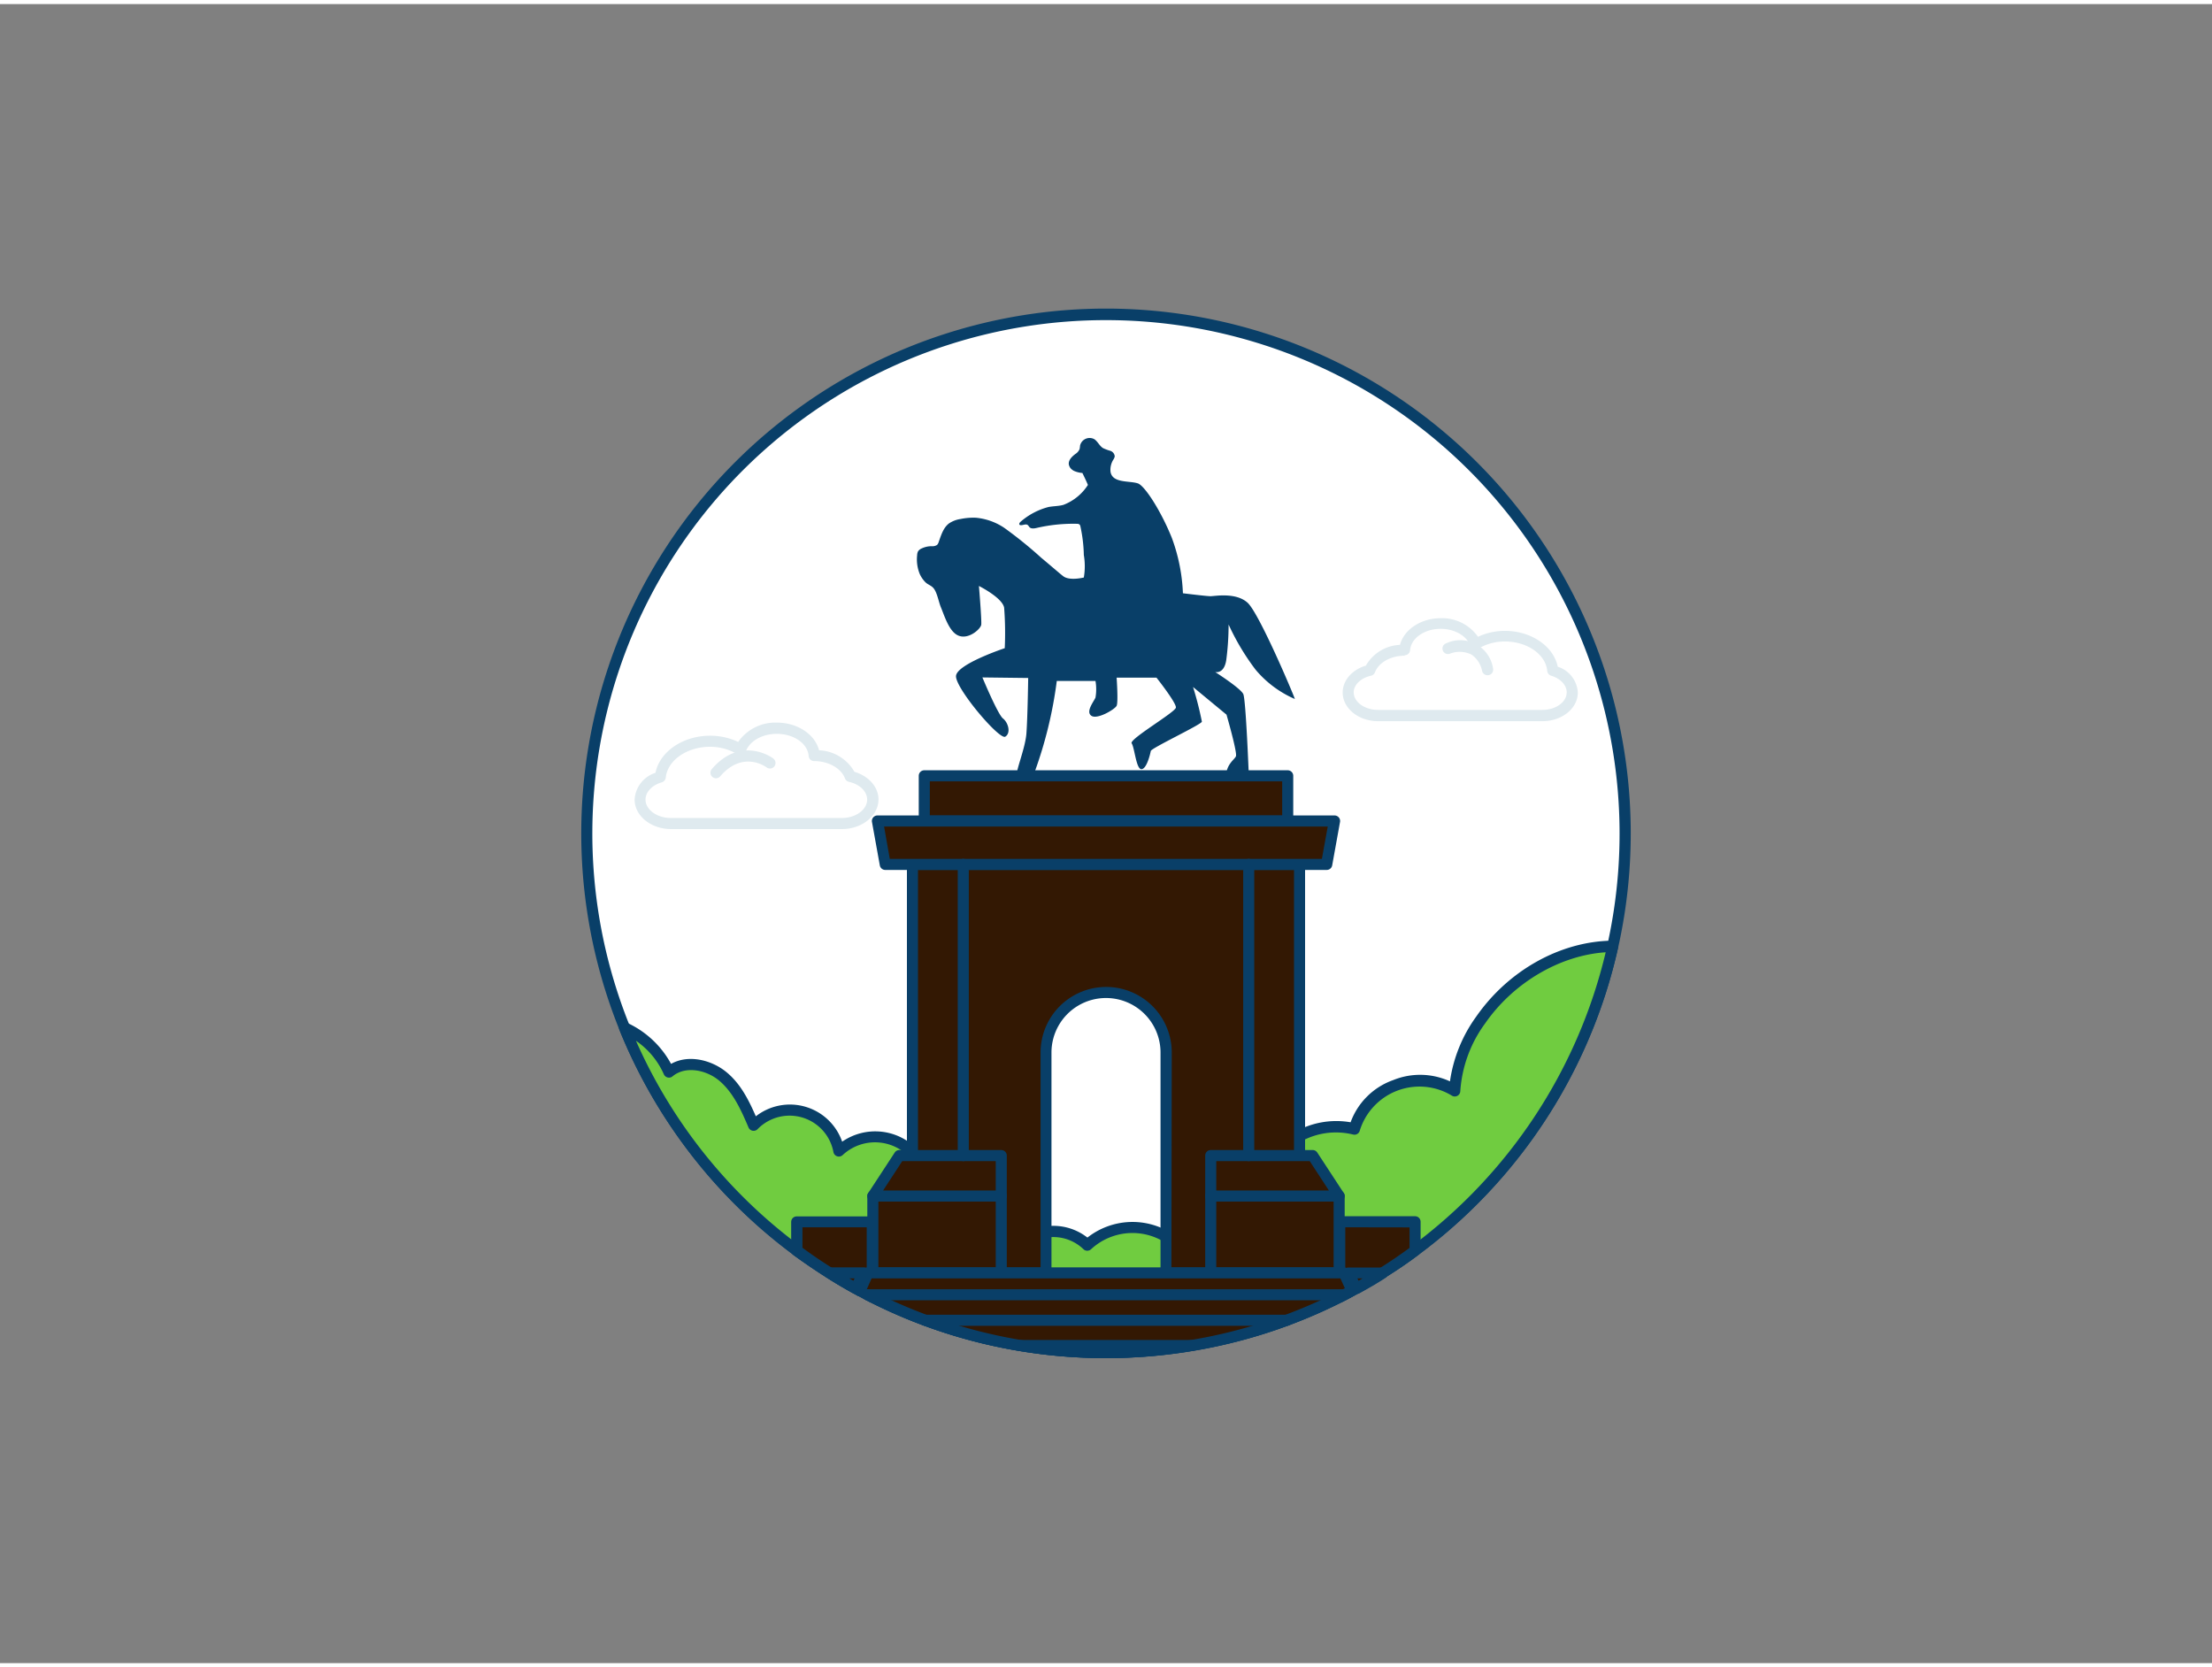 <svg xmlns="http://www.w3.org/2000/svg" viewBox="0 0 400 300" width="406" height="306" class="illustration styles_illustrationTablet__1DWOa"><rect x="0" y="0" width="400" height="300" fill="#808080" stroke="none"/><g id="_402_houston_outline" data-name="#402_houston_outline"><path d="M293.85,150a93.57,93.57,0,0,1-38,75.39q-2.87,2.15-5.9,4c-1.54,1-3.12,1.91-4.72,2.79l-.79.44-1.39.73-.82.42a93.38,93.38,0,0,1-26.79,8.76,94.25,94.25,0,0,1-31,0,93.38,93.38,0,0,1-26.79-8.76l-.82-.42-1.39-.73-.79-.44c-1.6-.88-3.18-1.81-4.72-2.79q-3-1.89-5.9-4A93.85,93.85,0,1,1,293.85,150Z" fill="#fff"></path><path d="M200,244.85a95.43,95.43,0,0,1-15.65-1.29,94.1,94.1,0,0,1-27.07-8.86l-1.21-.62-1-.54-.81-.45c-1.64-.91-3.25-1.86-4.76-2.82-2-1.26-4-2.63-6-4.08a94.89,94.89,0,1,1,113,0c-1.93,1.45-3.94,2.82-6,4.09-1.5.95-3.11,1.9-4.77,2.82l-.8.44-1,.54-1.2.62a95.31,95.31,0,0,1-9.66,4.22,94,94,0,0,1-17.43,4.64A95.22,95.22,0,0,1,200,244.85Zm0-187.7a92.83,92.83,0,0,0-55.29,167.44c1.89,1.41,3.85,2.76,5.83,4,1.48.94,3.05,1.87,4.67,2.76l.78.44,1,.53,1.2.61a92.46,92.46,0,0,0,26.49,8.66,93.71,93.71,0,0,0,30.63,0,92.67,92.67,0,0,0,26.51-8.66l1.19-.61,1-.53c.26-.14.52-.28.77-.43,1.64-.9,3.21-1.83,4.68-2.76,2-1.24,4-2.59,5.84-4A92.85,92.85,0,0,0,200,57.15Z" fill="#093f68"></path><path d="M278.93,129.67H249.19c-3.52,0-6.39-2.32-6.39-5.18,0-2.19,1.7-4.13,4.2-4.87a7.45,7.45,0,0,1,6.16-3.75c.72-2.76,3.77-4.82,7.37-4.82a7.94,7.94,0,0,1,6.74,3.36,11.43,11.43,0,0,1,4.89-1.07c4.75,0,8.78,2.8,9.53,6.48a5.21,5.21,0,0,1,3.63,4.67C285.32,127.35,282.46,129.67,278.93,129.67ZM254,117.83c-2.5,0-4.69,1.23-5.36,3a1,1,0,0,1-.72.62c-1.84.4-3.13,1.66-3.13,3,0,1.76,2,3.18,4.39,3.18h29.74c2.42,0,4.39-1.42,4.39-3.18,0-1.29-1.12-2.48-2.8-3a1,1,0,0,1-.72-.87c-.28-3-3.64-5.32-7.64-5.32a9.25,9.25,0,0,0-4.81,1.29,1,1,0,0,1-.86.09,1,1,0,0,1-.61-.61c-.64-1.8-2.84-3.06-5.35-3.06-2.94,0-5.36,1.7-5.53,3.86a1,1,0,0,1-1,.92Zm-6.29,2.64h0Z" fill="#dfeaef"></path><path d="M269,121.36a1,1,0,0,1-1-.83,4.68,4.68,0,0,0-1.89-2.89,4.82,4.82,0,0,0-4-.14,1,1,0,0,1-.59-1.91A6,6,0,0,1,270,120.2a1,1,0,0,1-.82,1.15Z" fill="#dfeaef"></path><path d="M152.24,149.18H121.36c-3.64,0-6.6-2.39-6.6-5.34a5.4,5.4,0,0,1,3.77-4.83c.76-3.81,4.94-6.71,9.86-6.71a11.9,11.9,0,0,1,5.1,1.12,8.17,8.17,0,0,1,7-3.49c3.73,0,6.89,2.13,7.62,5a7.73,7.73,0,0,1,6.4,3.9c2.58.75,4.35,2.76,4.35,5C158.84,146.79,155.88,149.18,152.24,149.18ZM128.39,134.3c-4.18,0-7.67,2.45-8,5.56a1,1,0,0,1-.72.87c-1.75.5-2.94,1.75-2.94,3.11,0,1.84,2.07,3.34,4.6,3.34h30.88c2.53,0,4.6-1.5,4.6-3.34,0-1.46-1.35-2.77-3.29-3.2a1,1,0,0,1-.72-.62c-.7-1.85-3-3.13-5.57-3.13a1,1,0,0,1-1-.93c-.17-2.26-2.7-4-5.77-4-2.63,0-4.93,1.31-5.6,3.2a1,1,0,0,1-.61.61,1,1,0,0,1-.85-.09A9.62,9.62,0,0,0,128.39,134.3Z" fill="#dfeaef"></path><path d="M129.47,140a1,1,0,0,1-.65-.25,1,1,0,0,1-.11-1.41c5.32-6.2,11.07-2,11.13-1.91a1,1,0,0,1-1.21,1.6h0c-.17-.13-4.32-3.13-8.4,1.62A1,1,0,0,1,129.47,140Z" fill="#dfeaef"></path><path d="M291.63,170.4a93.88,93.88,0,0,1-35.74,55q-2.87,2.15-5.9,4c-1.54,1-3.12,1.91-4.72,2.79l-.79.44-1.39.73-.82.42a93.38,93.38,0,0,1-26.79,8.76,94.25,94.25,0,0,1-31,0,93.38,93.38,0,0,1-26.79-8.76l-.82-.42-1.39-.73-.79-.44c-1.6-.88-3.18-1.81-4.72-2.79q-3-1.89-5.9-4a94.08,94.08,0,0,1-31.18-40.29,16.09,16.09,0,0,1,8,8c2.7-2.27,7-1.5,9.71.76s4.2,5.62,5.6,8.86a9.06,9.06,0,0,1,15.42,4.65,9.57,9.57,0,0,1,15.79,9.42,4.91,4.91,0,0,1,9.54,2.24,1.74,1.74,0,0,1,1.18-.28,7.05,7.05,0,0,1,5.64,6.18,8.84,8.84,0,0,1,12.79-.54,12,12,0,0,1,15.48-.71,26.13,26.13,0,0,1,16.1-10.82c1.86-6.88,9.87-11.41,16.73-9.45,1.72-7.44,11.9-11.32,18.14-6.92a24.29,24.29,0,0,1,4.67-12.78C273.14,175.94,282.3,170.49,291.63,170.4Z" fill="#70cc40"></path><path d="M200,244.85a95.43,95.43,0,0,1-15.65-1.29,94.1,94.1,0,0,1-27.07-8.86l-1.21-.62-1-.54-.81-.45c-1.64-.91-3.25-1.86-4.76-2.82-2-1.26-4-2.63-6-4.08A95,95,0,0,1,112,185.47a1,1,0,0,1,1.35-1.28,17.22,17.22,0,0,1,8,7.45c3.18-1.78,7.35-.69,10,1.48s4.11,5.23,5.33,8a10,10,0,0,1,15.61,4.59,10.51,10.51,0,0,1,16.46,7.83,7.88,7.88,0,0,1,.84-.52,5.87,5.87,0,0,1,4.62-.38,6.11,6.11,0,0,1,3.88,5.15l.33,0a8.07,8.07,0,0,1,6,5.18,10,10,0,0,1,12.22.08,13.18,13.18,0,0,1,15.24-.76A27.12,27.12,0,0,1,227.41,212a15.13,15.13,0,0,1,16.82-9.8,12.71,12.71,0,0,1,7.71-7.63,12.92,12.92,0,0,1,10.26.23,26.27,26.27,0,0,1,4.72-11.67c5.82-8.4,15.28-13.68,24.7-13.77a1,1,0,0,1,.79.37,1,1,0,0,1,.2.85,94.82,94.82,0,0,1-36.12,55.57c-1.93,1.45-3.94,2.82-6,4.09-1.5.95-3.11,1.9-4.77,2.82l-.8.44-1,.54-1.2.62a95.31,95.31,0,0,1-9.66,4.22,94,94,0,0,1-17.43,4.64A95.22,95.22,0,0,1,200,244.85Zm-85-57.39a92.9,92.9,0,0,0,29.7,37.13c1.89,1.41,3.85,2.76,5.83,4,1.48.94,3.05,1.87,4.67,2.76l.78.44,1,.53,1.2.61a92.46,92.46,0,0,0,26.49,8.66,93.71,93.71,0,0,0,30.63,0,92.67,92.67,0,0,0,26.51-8.66l1.19-.61,1-.53c.26-.14.52-.28.77-.43,1.64-.9,3.21-1.83,4.68-2.76,2-1.24,4-2.59,5.84-4a92.82,92.82,0,0,0,35.07-53.14c-8.25.54-16.69,5.48-21.8,12.86a23.3,23.3,0,0,0-4.49,12.24,1,1,0,0,1-1.58.79,11.3,11.3,0,0,0-16.59,6.33,1,1,0,0,1-.46.63,1,1,0,0,1-.78.1,13,13,0,0,0-15.49,8.75,1,1,0,0,1-.76.72,25,25,0,0,0-15.48,10.4,1,1,0,0,1-.69.43,1,1,0,0,1-.77-.22,11,11,0,0,0-14.15.65,1.06,1.06,0,0,1-.72.29,1,1,0,0,1-.71-.31,7.85,7.85,0,0,0-11.28.47,1,1,0,0,1-1.07.34,1,1,0,0,1-.71-.88,6.09,6.09,0,0,0-4.81-5.28.89.89,0,0,0-.47.14,1,1,0,0,1-1.08,0,1,1,0,0,1-.45-1,4.15,4.15,0,0,0-2.52-4.42,3.91,3.91,0,0,0-3.05.28,4,4,0,0,0-2,2.33,1,1,0,0,1-1.93-.54,8.57,8.57,0,0,0-14.14-8.43,1,1,0,0,1-1,.22,1,1,0,0,1-.67-.77A8.07,8.07,0,0,0,137,203.44a1,1,0,0,1-.9.29,1,1,0,0,1-.74-.58c-1.28-3-2.73-6.32-5.32-8.49-2.3-1.92-6.08-2.73-8.43-.76a1,1,0,0,1-.87.2,1,1,0,0,1-.69-.57A14.41,14.41,0,0,0,115,187.46Z" fill="#093f68"></path><path d="M255.89,220.19v5.2q-2.87,2.15-5.9,4c-1.54,1-3.12,1.91-4.72,2.79l-.79.44-1.39.73-.82.42V220.19Z" fill="#331803"></path><path d="M242.27,234.81a1,1,0,0,1-1-1V220.19a1,1,0,0,1,1-1h13.62a1,1,0,0,1,1,1v5.2a1,1,0,0,1-.4.8c-1.93,1.45-3.94,2.82-6,4.09-1.5.95-3.11,1.9-4.77,2.82l-.8.44-1,.54-1.2.62A1,1,0,0,1,242.27,234.81Zm1-13.62v11l.73-.39c.26-.14.52-.28.77-.43,1.64-.9,3.21-1.83,4.68-2.76,1.85-1.16,3.68-2.4,5.44-3.7v-3.7Z" fill="#093f68"></path><path d="M243.8,229.43H250c-1.54,1-3.12,1.91-4.72,2.79Z" fill="#331803"></path><path d="M245.27,233.22a1,1,0,0,1-.29,0,1,1,0,0,1-.59-.49l-1.47-2.79a1,1,0,0,1,.88-1.47H250a1,1,0,0,1,1,.72,1,1,0,0,1-.42,1.12c-1.51,1-3.12,1.91-4.78,2.83A1,1,0,0,1,245.27,233.22Zm.19-2.79.22.42.73-.42Z" fill="#093f68"></path><path d="M155.52,232.66l-.79-.44c-1.6-.88-3.18-1.81-4.72-2.79q-3-1.89-5.9-4v-5.2h13.62v13.62l-.82-.42" fill="#331803"></path><path d="M157.73,234.81a1,1,0,0,1-.46-.11l-.82-.42a1,1,0,0,1-.52-.71,1,1,0,0,1-.88,0l-.82-.45c-1.65-.91-3.25-1.86-4.76-2.82-2-1.26-4-2.63-6-4.08a1,1,0,0,1-.4-.8v-5.2a1,1,0,0,1,1-1h13.62a1,1,0,0,1,1,1v13.62a1,1,0,0,1-1,1Zm-12.62-9.92c1.76,1.3,3.59,2.54,5.43,3.69,1.48.94,3,1.87,4.67,2.76l.78.44a1,1,0,0,1,.51.7.68.68,0,0,1,.23-.07V221.19H145.11Z" fill="#093f68"></path><path d="M156.2,229.43l-1.47,2.79c-1.6-.88-3.18-1.81-4.72-2.79Z" fill="#331803"></path><path d="M154.73,233.22a1,1,0,0,1-.48-.12c-1.66-.92-3.27-1.87-4.78-2.83a1,1,0,0,1-.42-1.12,1,1,0,0,1,1-.72h6.19a1,1,0,0,1,.88,1.47l-1.47,2.79a1,1,0,0,1-.59.49A1,1,0,0,1,154.73,233.22Zm-1.14-2.79.73.42.22-.42Z" fill="#093f68"></path><path d="M225.59,108.24c-2.12-1.91-5.94-1.17-6.68-1.17s-5-.53-5-.53a32.44,32.44,0,0,0-2-10c-1.91-4.77-4.88-9.44-6.15-9.87-1.54-.51-4.59,0-4.94-2.08a3.44,3.44,0,0,1,.5-2.2,1.57,1.57,0,0,0,.26-.61,1.16,1.16,0,0,0-.81-1,8.21,8.21,0,0,1-1.31-.49c-.64-.4-.95-1.19-1.57-1.61a1.77,1.77,0,0,0-2.58,1.16,4.48,4.48,0,0,1-.09.64,1.92,1.92,0,0,1-.77.88c-.6.46-1.24,1.07-1.18,1.83a1.51,1.51,0,0,0,.6,1,2.2,2.2,0,0,0,.32.21,4.6,4.6,0,0,0,1.54.39c.35.72.7,1.44,1,2.16a9.11,9.11,0,0,1-4.42,3.6c-.88.25-1.81.22-2.7.39a12.43,12.43,0,0,0-5,2.62c-.2.15-.41.45-.22.61a.38.38,0,0,0,.24.06c.43,0,.92-.29,1.25,0a2.78,2.78,0,0,1,.26.34c.32.35.89.26,1.35.15a29.28,29.28,0,0,1,7.28-.74.7.7,0,0,1,.43.12.61.61,0,0,1,.17.34,26.56,26.56,0,0,1,.62,5.18,12.09,12.09,0,0,1,0,4.07s-2.53.64-3.69-.21c-.46-.33-2.06-1.74-4-3.35a75.55,75.55,0,0,0-6.7-5.42,11,11,0,0,0-5.16-1.83,11.41,11.41,0,0,0-2.73.23,5.06,5.06,0,0,0-2.07.78c-1.06.78-1.46,2.16-1.9,3.4a1.28,1.28,0,0,1-.29.51,1.54,1.54,0,0,1-1,.23,4.16,4.16,0,0,0-1.77.4,1.43,1.43,0,0,0-.66.52,1.55,1.55,0,0,0-.17.68,7,7,0,0,0,.48,3.45,5.12,5.12,0,0,0,1,1.45c.4.41,1,.58,1.4,1,.72.74,1,2.57,1.42,3.56.6,1.45,1.39,4.06,2.84,4.94,1.91,1.17,4.35-1,4.45-1.81s-.42-7-.42-7,4.24,2.12,4.56,3.93a59,59,0,0,1,.11,7.32s-8.6,2.86-8.81,5,7.85,11.67,8.91,11,.53-2.54-.42-3.29-3.72-7.42-3.72-7.42l8.28.1s-.1,7-.32,10-2.33,7.64-1.59,7.74h.15a13.56,13.56,0,0,0,2.93-.75,76.54,76.54,0,0,0,4-16.45h7a8.93,8.93,0,0,1,0,3c-.32.75-1.81,2.55-.75,3.29s4.25-1.16,4.57-1.8,0-5.09,0-5.09h7.21s3.61,4.56,3.51,5.41-8.52,5.73-8,6.47.81,4.67,1.76,4.67,1.6-2.76,1.7-3.29,9.13-4.77,9.24-5.3a60.42,60.42,0,0,0-1.6-6.27l6.05,5s2,6.9,1.7,7.54-1.7,1.39-1.8,3.61h4.14s-.53-13.8-1-14.86-5.09-4-5.09-4,1.59.43,2-2.12a49.2,49.2,0,0,0,.43-6.47,43,43,0,0,0,4.88,8.17,19.26,19.26,0,0,0,7.1,5.3C234,125.06,227.69,110.12,225.59,108.24Z" fill="#093f68"></path><rect x="167.14" y="139.55" width="65.72" height="8.16" fill="#331803"></rect><path d="M232.86,148.72H167.14a1,1,0,0,1-1-1v-8.17a1,1,0,0,1,1-1h65.72a1,1,0,0,1,1,1v8.17A1,1,0,0,1,232.86,148.72Zm-64.72-2h63.72v-6.17H168.14Z" fill="#093f68"></path><path d="M235,155.57v73.87H210.86V189.59a10.86,10.86,0,0,0-21.72,0v39.85H165V155.57Z" fill="#331803"></path><path d="M235,230.44H210.86a1,1,0,0,1-1-1V189.59a9.86,9.86,0,0,0-19.72,0v39.85a1,1,0,0,1-1,1H165a1,1,0,0,1-1-1V155.57a1,1,0,0,1,1-1H235a1,1,0,0,1,1,1v73.87A1,1,0,0,1,235,230.44Zm-23.17-2H234V156.57H166v71.87h22.17V189.59a11.86,11.86,0,0,1,23.72,0Z" fill="#093f68"></path><polygon points="239.9 155.57 160.1 155.57 158.68 147.72 241.32 147.72 239.9 155.57" fill="#331803"></polygon><path d="M239.9,156.57H160.1a1,1,0,0,1-1-.82l-1.42-7.86a1,1,0,0,1,1-1.17h82.64a1,1,0,0,1,1,1.17l-1.42,7.86A1,1,0,0,1,239.9,156.57Zm-79-2h78.14l1.06-5.85H159.87Z" fill="#093f68"></path><rect x="218.93" y="215.54" width="23.23" height="13.89" fill="#331803"></rect><path d="M242.16,230.43H218.94a1,1,0,0,1-1-1V215.54a1,1,0,0,1,1-1h23.22a1,1,0,0,1,1,1v13.89A1,1,0,0,1,242.16,230.43Zm-22.22-2h21.22V216.54H219.94Z" fill="#093f68"></path><polygon points="218.94 208.22 237.38 208.22 242.16 215.54 218.94 215.54 218.94 208.22" fill="#331803"></polygon><path d="M242.16,216.54H218.94a1,1,0,0,1-1-1v-7.32a1,1,0,0,1,1-1h18.44a1,1,0,0,1,.83.46L243,215a1,1,0,0,1-.84,1.54Zm-22.22-2h20.37l-3.47-5.32h-16.9Z" fill="#093f68"></path><rect x="157.84" y="215.54" width="23.23" height="13.89" transform="translate(338.9 444.98) rotate(-180)" fill="#331803"></rect><path d="M181.06,230.43H157.84a1,1,0,0,1-1-1V215.54a1,1,0,0,1,1-1h23.22a1,1,0,0,1,1,1v13.89A1,1,0,0,1,181.06,230.43Zm-22.22-2h21.22V216.54H158.84Z" fill="#093f68"></path><polygon points="181.06 208.22 162.62 208.22 157.84 215.54 181.06 215.54 181.06 208.22" fill="#331803"></polygon><path d="M181.06,216.54H157.84A1,1,0,0,1,157,215l4.79-7.32a1,1,0,0,1,.83-.46h18.44a1,1,0,0,1,1,1v7.32A1,1,0,0,1,181.06,216.54Zm-21.37-2h20.37v-5.32h-16.9Z" fill="#093f68"></path><path d="M174.19,209.22a1,1,0,0,1-1-1V155.57a1,1,0,0,1,2,0v52.65A1,1,0,0,1,174.19,209.22Z" fill="#093f68"></path><path d="M225.81,209.22a1,1,0,0,1-1-1V155.57a1,1,0,0,1,2,0v52.65A1,1,0,0,1,225.81,209.22Z" fill="#093f68"></path><path d="M155.52,232.66l1.44-3.23H243l1.44,3.23-1.39.73-.82.42a93.38,93.38,0,0,1-26.79,8.76,94.25,94.25,0,0,1-31,0,93.38,93.38,0,0,1-26.79-8.76l-.82-.42" fill="#331803"></path><path d="M200,244.85a95.43,95.43,0,0,1-15.65-1.29,94.1,94.1,0,0,1-27.07-8.86l-.83-.42a1,1,0,0,1-.52-.71,1,1,0,0,1-.82,0,1,1,0,0,1-.5-1.32l1.44-3.23a1,1,0,0,1,.91-.59H243a1,1,0,0,1,.91.59l1.44,3.23a1,1,0,0,1-.43,1.29l-1,.54-1.2.62a95.31,95.31,0,0,1-9.66,4.22,94,94,0,0,1-17.43,4.64A95.22,95.22,0,0,1,200,244.85Zm-43.09-12.46a1.07,1.07,0,0,1,.46.11l.82.42a92.46,92.46,0,0,0,26.49,8.66,93.71,93.71,0,0,0,30.63,0,92.67,92.67,0,0,0,26.51-8.66l1.19-.61.18-.1-.8-1.78H157.61l-.88,2Z" fill="#093f68"></path><path d="M243.09,234.39H156.91a1,1,0,1,1,0-2h86.18a1,1,0,1,1,0,2Z" fill="#093f68"></path><path d="M232.72,239H167.28a1,1,0,0,1,0-2h65.44a1,1,0,0,1,0,2Z" fill="#093f68"></path><path d="M215.48,243.57h-31a1,1,0,0,1,0-2h31a1,1,0,0,1,0,2Z" fill="#093f68"></path></g></svg>